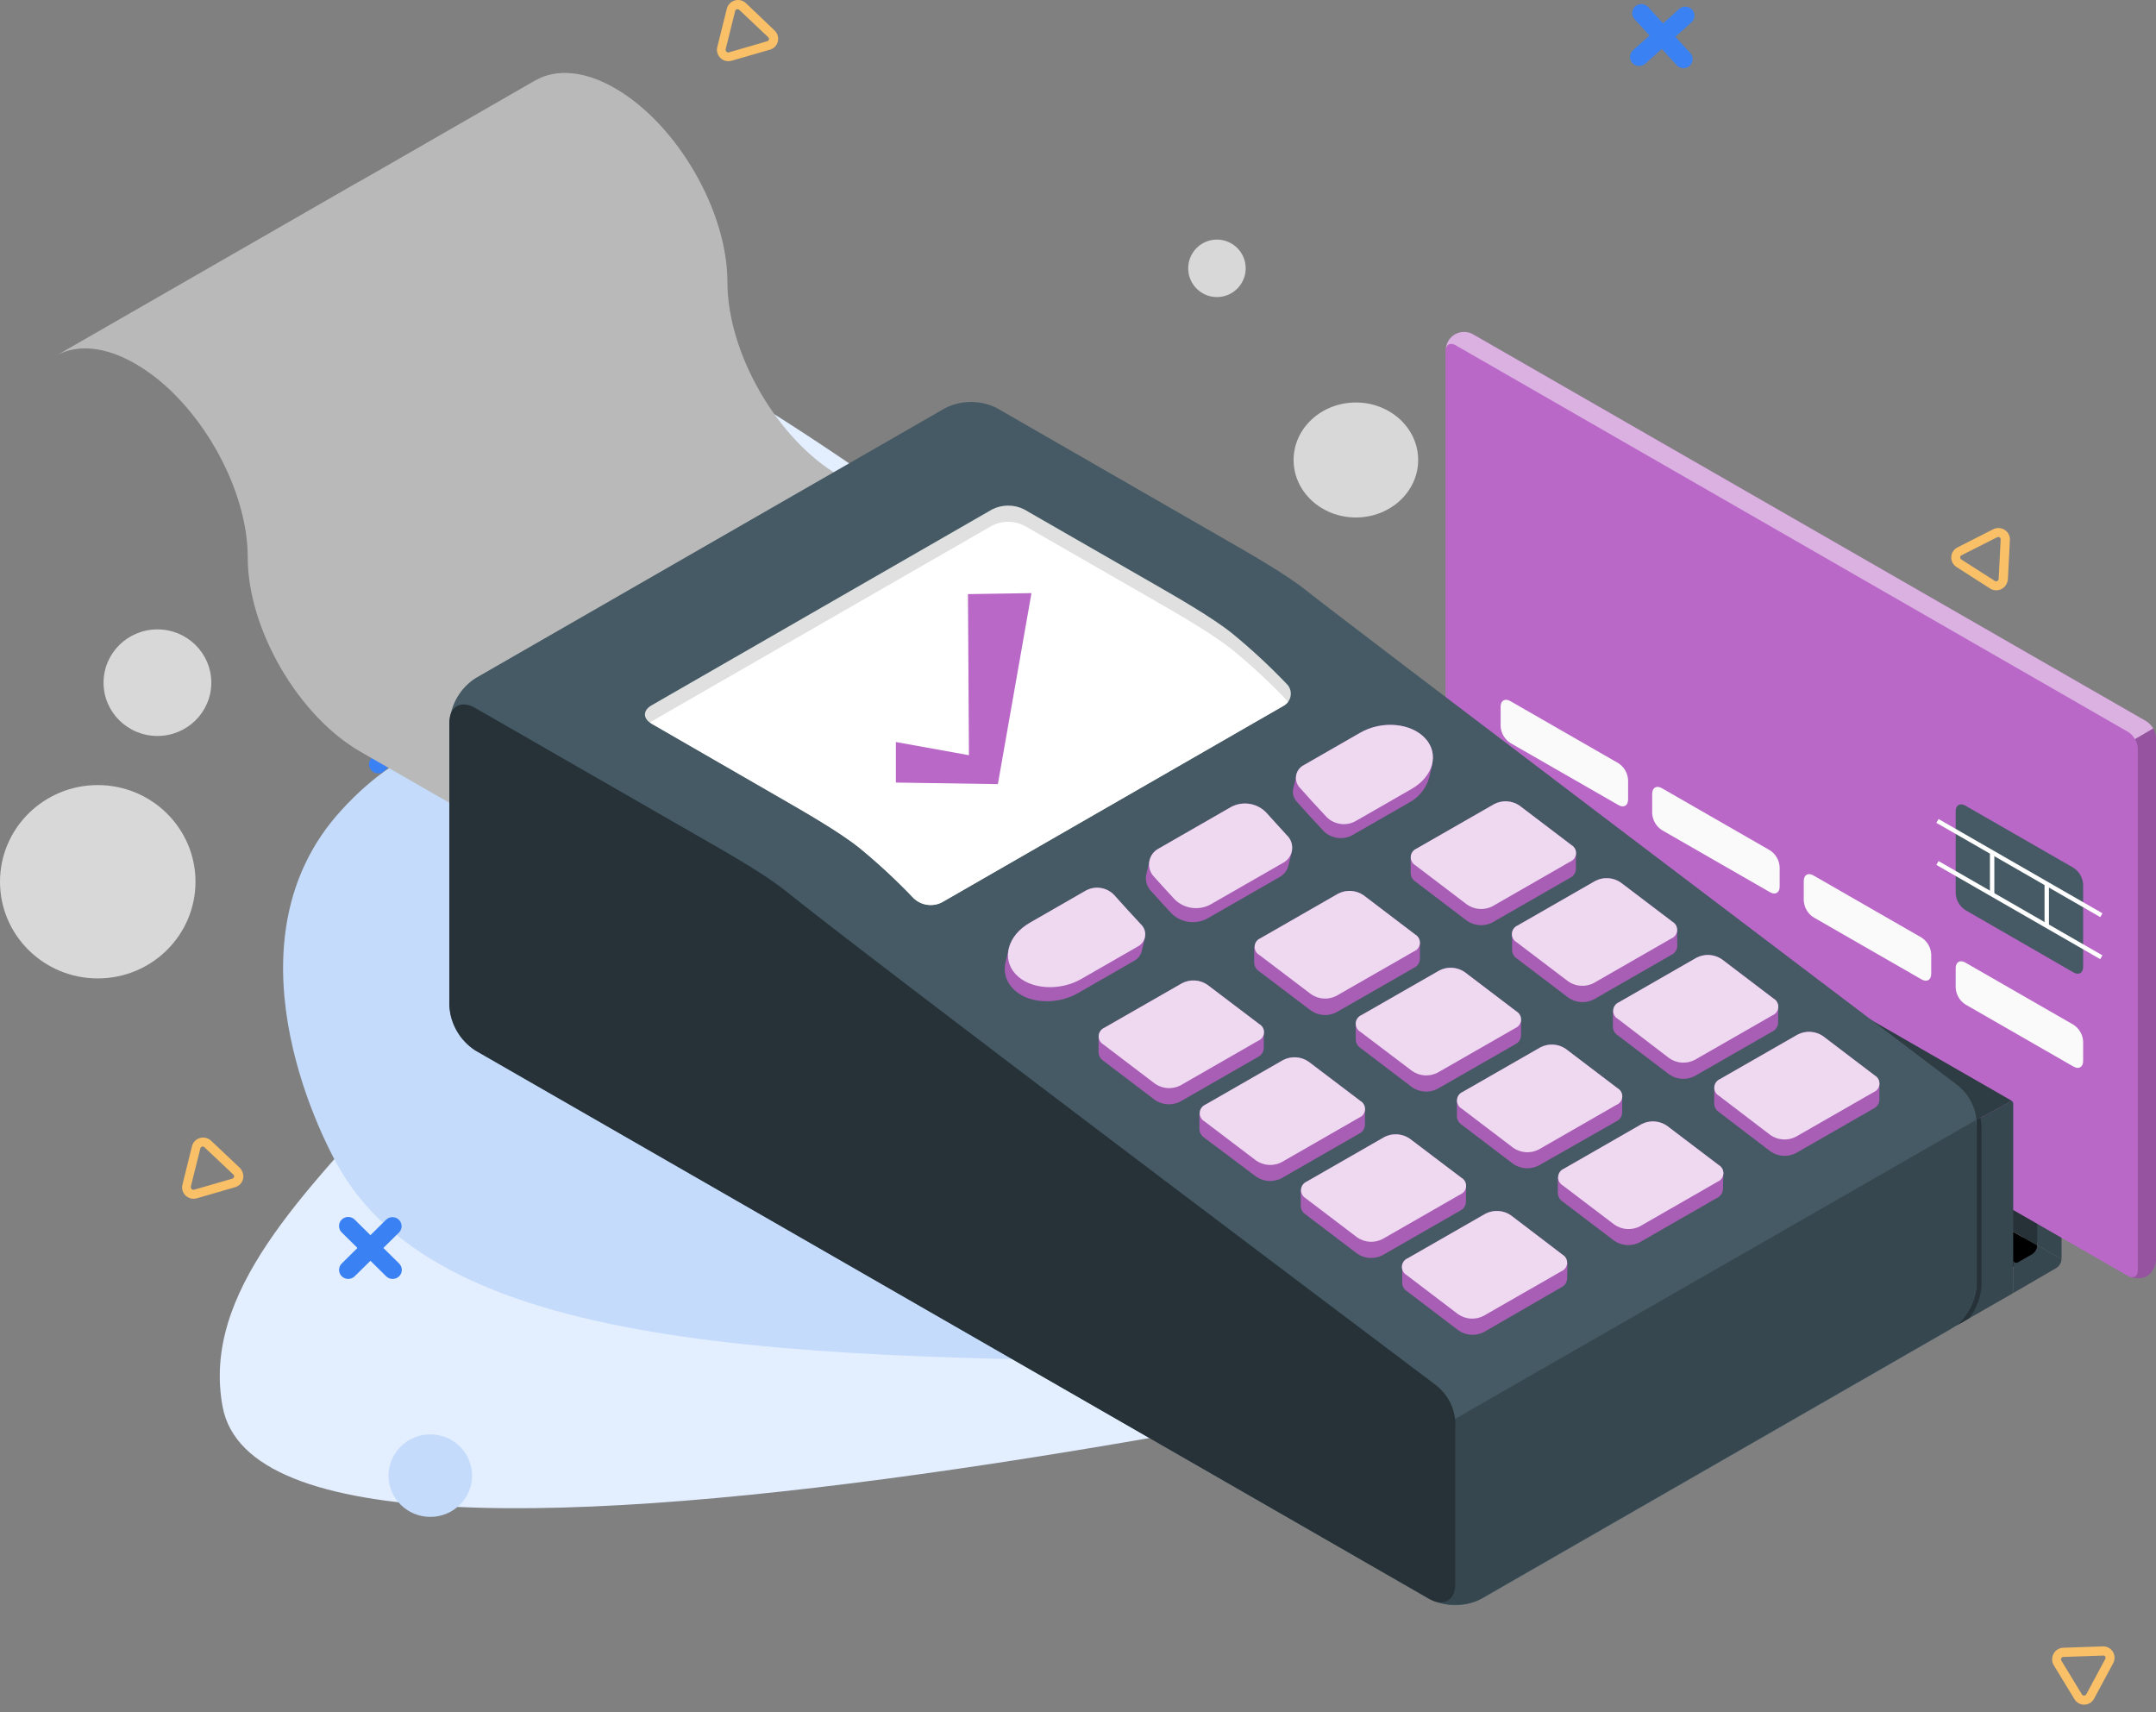 <svg width="238" height="189" viewBox="0 0 238 189" fill="none" xmlns="http://www.w3.org/2000/svg">
<rect x="0" y="0" width="238" height="189" fill="#808080" stroke="none"/>
<g style="mix-blend-mode:luminosity">
<path d="M64.33 74.734C61.687 56.082 47.533 49.993 51.43 38.03C58.509 16.287 131.448 82.554 140.156 82.507C168.421 82.423 167.373 84.028 186.169 116.356C194.829 131.253 209.516 71.972 215.052 109.908C218.335 132.424 188.501 106.419 186.169 116.356C179.121 146.349 214.383 106 224 138.5C168.887 150.954 29.863 183.513 24.576 155.285C19.865 130.032 69.575 111.714 64.33 74.734Z" fill="#E3EEFF"/>
<path d="M37.643 129.263C34.923 124.699 24.73 103.645 37.643 89.477C45.145 81.251 50.907 81.597 69.226 72.413C94.166 59.909 106.369 75.871 124.289 68.756C148.127 59.279 175.185 99.018 186.874 115.827C198.174 132.079 172.261 85.514 183.2 109.492C191.448 127.534 208.669 128.902 208.379 140.567C238.873 118.662 236.339 113.851 221.357 122.681C196.843 137.129 170.613 150.442 142.158 150.318C90.733 150.094 50.049 150.099 37.643 129.263Z" fill="#C4DBFB"/>
<path d="M227.876 108.591C228.616 104.088 225.519 99.844 220.96 99.113C216.4 98.382 212.103 101.44 211.363 105.944C210.623 110.447 213.719 114.69 218.279 115.421C222.839 116.152 227.135 113.094 227.876 108.591Z" fill="#C4DBFB"/>
<path d="M51.021 28.921C51.606 26.474 50.071 24.021 47.593 23.444C45.115 22.866 42.632 24.382 42.047 26.829C41.462 29.277 42.997 31.729 45.475 32.307C47.953 32.884 50.436 31.369 51.021 28.921Z" fill="#C4DBFB"/>
<path d="M40.464 55.058C45.083 55.058 48.828 51.36 48.828 46.797C48.828 42.235 45.083 38.537 40.464 38.537C35.844 38.537 32.1 42.235 32.1 46.797C32.1 51.36 35.844 55.058 40.464 55.058Z" fill="#C4DBFB"/>
<path d="M45.571 34.338C48.117 34.338 50.181 32.3 50.181 29.785C50.181 27.27 48.117 25.232 45.571 25.232C43.025 25.232 40.96 27.27 40.96 29.785C40.96 32.3 43.025 34.338 45.571 34.338Z" fill="#C4DBFB"/>
<path d="M47.502 167.436C50.048 167.436 52.112 165.397 52.112 162.882C52.112 160.367 50.048 158.329 47.502 158.329C44.955 158.329 42.891 160.367 42.891 162.882C42.891 165.397 44.955 167.436 47.502 167.436Z" fill="#C4DBFB"/>
<path d="M231.519 89.342C232.104 86.895 230.569 84.442 228.091 83.865C225.613 83.287 223.13 84.803 222.545 87.25C221.96 89.698 223.495 92.15 225.973 92.728C228.451 93.305 230.934 91.79 231.519 89.342Z" fill="#C4DBFB"/>
<path d="M42.319 137.75L44.059 136.032C44.239 135.843 44.338 135.592 44.334 135.333C44.33 135.073 44.224 134.825 44.038 134.642C43.853 134.458 43.602 134.354 43.339 134.35C43.076 134.346 42.823 134.444 42.632 134.622L40.892 136.34L39.153 134.622C38.963 134.434 38.706 134.328 38.438 134.328C38.17 134.327 37.912 134.432 37.722 134.619C37.532 134.806 37.425 135.06 37.425 135.325C37.424 135.59 37.53 135.844 37.72 136.032L39.459 137.75L37.725 139.467C37.631 139.56 37.556 139.67 37.505 139.791C37.454 139.912 37.427 140.041 37.427 140.172C37.427 140.304 37.454 140.433 37.505 140.554C37.556 140.675 37.631 140.785 37.725 140.877C37.914 141.064 38.171 141.169 38.439 141.169C38.706 141.169 38.963 141.064 39.153 140.877L40.892 139.165L42.626 140.877C42.721 140.971 42.833 141.044 42.956 141.095C43.08 141.145 43.212 141.17 43.345 141.17C43.478 141.171 43.61 141.146 43.732 141.095C43.855 141.045 43.966 140.971 44.059 140.877C44.153 140.785 44.228 140.675 44.279 140.554C44.33 140.433 44.357 140.304 44.357 140.172C44.357 140.041 44.33 139.912 44.279 139.791C44.228 139.67 44.153 139.56 44.059 139.467L42.319 137.75Z" fill="#3A81F3"/>
<path d="M221.936 127.337L223.675 125.619C223.864 125.432 223.97 125.178 223.97 124.913C223.969 124.648 223.862 124.394 223.672 124.207C223.482 124.02 223.225 123.915 222.957 123.916C222.689 123.916 222.432 124.022 222.242 124.21L220.503 125.928L218.763 124.21C218.572 124.032 218.318 123.934 218.056 123.938C217.793 123.942 217.542 124.046 217.356 124.23C217.17 124.413 217.064 124.661 217.061 124.921C217.057 125.18 217.155 125.431 217.336 125.619L219.075 127.337L217.336 129.055C217.241 129.148 217.167 129.257 217.115 129.378C217.064 129.499 217.038 129.629 217.038 129.76C217.038 129.891 217.064 130.021 217.115 130.142C217.167 130.263 217.241 130.373 217.336 130.465C217.429 130.559 217.54 130.633 217.663 130.683C217.785 130.733 217.917 130.759 218.05 130.758C218.183 130.758 218.315 130.733 218.439 130.683C218.562 130.632 218.674 130.559 218.769 130.465L220.503 128.753L222.242 130.465C222.432 130.652 222.688 130.757 222.956 130.757C223.224 130.757 223.48 130.652 223.67 130.465C223.764 130.373 223.839 130.263 223.89 130.142C223.941 130.021 223.967 129.891 223.967 129.76C223.967 129.629 223.941 129.499 223.89 129.378C223.839 129.257 223.764 129.148 223.67 129.055L221.936 127.337Z" fill="#3A81F3"/>
<path d="M184.946 4.057L186.77 2.428C186.948 2.245 187.049 2.002 187.052 1.749C187.056 1.495 186.962 1.25 186.79 1.062C186.618 0.874 186.38 0.757 186.124 0.736C185.868 0.714 185.614 0.789 185.412 0.945L183.588 2.58L181.938 0.778C181.849 0.681 181.742 0.602 181.622 0.545C181.502 0.489 181.372 0.456 181.24 0.45C181.107 0.443 180.974 0.462 180.849 0.506C180.724 0.55 180.609 0.617 180.51 0.705C180.412 0.793 180.332 0.899 180.275 1.017C180.218 1.136 180.185 1.264 180.178 1.395C180.171 1.526 180.19 1.657 180.235 1.78C180.279 1.904 180.348 2.018 180.436 2.115L182.086 3.922L180.267 5.546C180.168 5.633 180.087 5.739 180.03 5.857C179.972 5.976 179.939 6.104 179.932 6.235C179.925 6.366 179.945 6.498 179.99 6.621C180.034 6.745 180.104 6.858 180.193 6.955C180.281 7.054 180.389 7.133 180.508 7.19C180.628 7.246 180.758 7.278 180.891 7.284C181.024 7.292 181.157 7.273 181.282 7.229C181.407 7.185 181.522 7.117 181.621 7.029L183.445 5.399L185.089 7.201C185.273 7.395 185.524 7.512 185.792 7.53C185.992 7.538 186.189 7.488 186.36 7.386C186.531 7.284 186.668 7.134 186.753 6.956C186.838 6.778 186.868 6.578 186.839 6.383C186.811 6.188 186.724 6.006 186.591 5.859L184.946 4.057Z" fill="#3A81F3"/>
<path d="M45.625 81.95L47.364 80.232C47.553 80.044 47.659 79.79 47.659 79.525C47.658 79.26 47.551 79.006 47.361 78.819C47.171 78.632 46.914 78.528 46.646 78.528C46.378 78.529 46.121 78.634 45.931 78.822L44.192 80.54L42.452 78.817C42.261 78.639 42.007 78.541 41.745 78.545C41.482 78.549 41.231 78.653 41.045 78.837C40.859 79.02 40.753 79.268 40.75 79.528C40.746 79.787 40.844 80.038 41.025 80.227L42.764 81.945L41.025 83.662C40.837 83.85 40.731 84.103 40.731 84.367C40.731 84.631 40.837 84.885 41.025 85.072C41.215 85.26 41.473 85.365 41.741 85.365C42.01 85.365 42.267 85.26 42.458 85.072L44.192 83.36L45.931 85.072C46.122 85.25 46.376 85.348 46.639 85.344C46.902 85.34 47.153 85.236 47.338 85.052C47.524 84.869 47.63 84.621 47.634 84.361C47.638 84.102 47.539 83.851 47.359 83.662L45.625 81.95Z" fill="#3A81F3"/>
<path d="M26.68 129.191C26.768 129.331 26.827 129.488 26.852 129.651C26.878 129.815 26.87 129.981 26.828 130.141C26.776 130.355 26.667 130.551 26.513 130.71C26.359 130.869 26.165 130.984 25.951 131.045L21.721 132.272C21.507 132.333 21.281 132.337 21.066 132.285C20.85 132.233 20.651 132.125 20.491 131.974C20.33 131.822 20.213 131.631 20.15 131.42C20.088 131.21 20.082 130.987 20.135 130.773L21.192 126.523C21.245 126.308 21.354 126.111 21.508 125.952C21.663 125.792 21.857 125.676 22.072 125.615C22.287 125.553 22.514 125.549 22.731 125.602C22.948 125.655 23.146 125.764 23.307 125.917L26.506 128.94C26.575 129.016 26.633 129.1 26.68 129.191ZM21.118 131.207C21.13 131.226 21.144 131.243 21.16 131.259C21.194 131.292 21.235 131.315 21.281 131.326C21.327 131.337 21.375 131.336 21.419 131.321L25.649 130.1C25.695 130.087 25.736 130.062 25.769 130.028C25.802 129.994 25.825 129.952 25.837 129.907C25.848 129.861 25.847 129.814 25.833 129.768C25.82 129.723 25.795 129.683 25.76 129.65L22.562 126.632C22.528 126.599 22.487 126.576 22.441 126.564C22.395 126.553 22.348 126.553 22.302 126.566C22.257 126.579 22.216 126.603 22.183 126.637C22.151 126.671 22.128 126.712 22.117 126.758L21.06 131.003C21.057 131.041 21.062 131.078 21.076 131.114C21.09 131.149 21.111 131.181 21.139 131.207H21.118Z" fill="#F9C067"/>
<path d="M85.717 3.624C85.805 3.765 85.864 3.922 85.889 4.087C85.914 4.251 85.906 4.418 85.865 4.579C85.815 4.793 85.707 4.99 85.554 5.149C85.4 5.308 85.207 5.423 84.993 5.483L80.763 6.704C80.549 6.765 80.323 6.77 80.108 6.718C79.892 6.665 79.694 6.558 79.533 6.406C79.372 6.254 79.255 6.064 79.192 5.853C79.13 5.642 79.124 5.419 79.177 5.206L80.234 0.961C80.287 0.746 80.396 0.55 80.55 0.39C80.704 0.231 80.898 0.114 81.112 0.052C81.325 -0.011 81.552 -0.017 81.769 0.035C81.985 0.088 82.184 0.196 82.344 0.35L85.516 3.373C85.592 3.449 85.659 3.533 85.717 3.624ZM80.155 5.66C80.167 5.682 80.183 5.702 80.202 5.718C80.236 5.75 80.278 5.772 80.323 5.783C80.369 5.794 80.417 5.793 80.462 5.78L84.691 4.553C84.737 4.541 84.778 4.517 84.812 4.484C84.845 4.45 84.868 4.409 84.879 4.364C84.891 4.318 84.89 4.271 84.876 4.226C84.862 4.181 84.837 4.141 84.802 4.109L81.603 1.086C81.569 1.054 81.526 1.032 81.48 1.021C81.433 1.01 81.385 1.011 81.339 1.023C81.294 1.037 81.253 1.061 81.221 1.095C81.188 1.129 81.165 1.171 81.154 1.216L80.097 5.462C80.092 5.497 80.095 5.533 80.105 5.567C80.115 5.601 80.132 5.633 80.155 5.66Z" fill="#F9C067"/>
<path d="M226.586 183.515C226.531 183.33 226.52 183.133 226.553 182.942C226.585 182.75 226.661 182.568 226.774 182.41C226.888 182.252 227.035 182.122 227.205 182.03C227.376 181.938 227.565 181.887 227.757 181.88L232.137 181.729C232.357 181.722 232.575 181.773 232.768 181.878C232.961 181.982 233.124 182.136 233.238 182.324C233.353 182.512 233.417 182.728 233.423 182.95C233.428 183.172 233.376 183.392 233.272 183.588L231.173 187.49C231.069 187.687 230.914 187.852 230.726 187.97C230.538 188.088 230.323 188.154 230.103 188.161C229.882 188.169 229.664 188.117 229.471 188.012C229.277 187.906 229.116 187.751 229.002 187.562L226.718 183.815C226.659 183.722 226.614 183.622 226.586 183.515ZM232.425 182.915L232.396 182.851C232.369 182.813 232.331 182.783 232.289 182.764C232.246 182.746 232.199 182.739 232.152 182.745L227.772 182.895C227.725 182.896 227.679 182.91 227.639 182.935C227.599 182.96 227.566 182.996 227.544 183.038C227.522 183.079 227.511 183.125 227.513 183.172C227.515 183.219 227.529 183.264 227.555 183.302L229.837 187.054C229.864 187.092 229.9 187.122 229.942 187.14C229.984 187.158 230.031 187.164 230.077 187.158C230.123 187.158 230.169 187.145 230.208 187.12C230.248 187.096 230.28 187.061 230.302 187.019L232.4 183.117C232.417 183.087 232.428 183.053 232.433 183.019C232.437 182.984 232.435 182.949 232.425 182.915Z" fill="#F9C067"/>
<path d="M221.571 64.285C221.522 64.443 221.441 64.59 221.333 64.717C221.225 64.844 221.092 64.947 220.942 65.021C220.744 65.122 220.523 65.169 220.301 65.158C220.079 65.147 219.864 65.078 219.678 64.958L215.977 62.588C215.79 62.468 215.638 62.302 215.537 62.106C215.436 61.911 215.388 61.692 215.4 61.473C215.411 61.253 215.48 61.04 215.601 60.856C215.722 60.671 215.89 60.521 216.088 60.421L220.027 58.421C220.225 58.321 220.447 58.274 220.669 58.285C220.892 58.296 221.108 58.365 221.295 58.484C221.482 58.604 221.634 58.77 221.735 58.966C221.836 59.162 221.884 59.381 221.872 59.601L221.65 63.966C221.64 64.076 221.613 64.183 221.571 64.285ZM216.389 61.449C216.388 61.474 216.388 61.498 216.389 61.523C216.388 61.569 216.399 61.615 216.421 61.657C216.443 61.698 216.476 61.733 216.516 61.758L220.217 64.128C220.258 64.151 220.305 64.164 220.352 64.164C220.399 64.164 220.446 64.151 220.487 64.128C220.529 64.108 220.564 64.077 220.589 64.038C220.615 64 220.629 63.955 220.63 63.909L220.852 59.538C220.853 59.492 220.843 59.446 220.822 59.405C220.801 59.364 220.769 59.329 220.73 59.303C220.689 59.281 220.642 59.269 220.595 59.269C220.548 59.269 220.502 59.281 220.46 59.303L216.522 61.298C216.459 61.33 216.412 61.384 216.389 61.449Z" fill="#F9C067"/>
<g style="mix-blend-mode:luminosity">
<path d="M6.347 39.173C8.578 38.001 11.606 38.229 14.941 40.15C16.537 41.088 18 42.234 19.291 43.558C24.004 48.288 27.35 55.432 27.35 61.549C27.35 69.437 32.928 79.019 39.771 82.965L52.191 90.099L105.124 59.69L92.72 52.551C85.866 48.615 80.3 39.023 80.3 31.14C80.3 23.258 74.723 13.676 67.88 9.735C64.533 7.798 61.444 7.592 59.207 8.814L58.906 8.98L41.444 19.022L38.655 20.604L6.347 39.173Z" fill="#B9B9B9"/>
<path d="M163.255 81.584C163.194 81.543 163.122 81.522 163.048 81.522C162.975 81.522 162.903 81.543 162.842 81.584L161.319 82.466C161.156 82.576 161.021 82.722 160.924 82.892C160.828 83.063 160.772 83.253 160.762 83.449V101.251L224.899 137.472L227.426 118.437L163.255 81.584Z" fill="#263238"/>
<path d="M227.398 118.416C227.334 118.393 227.266 118.386 227.199 118.396C227.132 118.406 227.068 118.431 227.013 118.471L225.457 119.331C225.288 119.431 225.149 119.575 225.056 119.748L160.901 82.883C160.999 82.714 161.137 82.571 161.303 82.466L162.837 81.589C162.898 81.549 162.97 81.528 163.043 81.528C163.116 81.528 163.188 81.549 163.249 81.589L227.398 118.416Z" fill="#455A64"/>
<path d="M227.013 118.465L225.457 119.331C225.294 119.44 225.158 119.586 225.061 119.756C224.964 119.927 224.909 120.118 224.899 120.313V137.455L227.576 138.976V118.776C227.582 118.432 227.325 118.287 227.013 118.465Z" fill="#37474F"/>
<path d="M224.905 137.472V138.643L220.895 140.42L156.724 103.538L160.734 101.251L224.905 137.472Z" fill="black"/>
<path d="M222.233 142.729L227.013 139.954C227.177 139.845 227.313 139.699 227.41 139.529C227.507 139.358 227.562 139.167 227.571 138.971L224.894 137.45C224.885 137.646 224.83 137.837 224.733 138.008C224.636 138.179 224.5 138.324 224.336 138.433L222.802 139.315C222.49 139.493 222.245 139.349 222.245 138.988L222.233 142.729Z" fill="#37474F"/>
<path d="M236.996 140.876C237.294 140.673 237.539 140.403 237.714 140.089C237.888 139.775 237.986 139.425 238 139.066V81.462C237.981 81.092 237.874 80.731 237.687 80.41C237.501 80.089 237.242 79.816 236.929 79.614L162.686 36.948C162.376 36.754 162.019 36.647 161.653 36.64C161.286 36.633 160.925 36.726 160.608 36.908C160.291 37.09 160.029 37.355 159.852 37.674C159.675 37.993 159.588 38.354 159.602 38.718V96.322C159.623 96.693 159.731 97.054 159.918 97.375C160.105 97.696 160.365 97.969 160.678 98.171L234.938 140.837C235.255 141.001 235.606 141.09 235.963 141.097C236.32 141.104 236.674 141.028 236.996 140.876Z" fill="#BA68C8"/>
<path d="M235.993 82.616V140.22C235.993 140.897 235.513 141.175 234.922 140.836L160.678 98.171C160.366 97.968 160.105 97.696 159.918 97.374C159.731 97.053 159.623 96.693 159.602 96.322V38.718C159.602 38.041 160.087 37.763 160.678 38.102L234.938 80.768C235.248 80.972 235.504 81.246 235.687 81.567C235.87 81.888 235.975 82.248 235.993 82.616Z" fill="#BA68C8"/>
<path opacity="0.2" d="M238 81.462V139.066C237.986 139.424 237.888 139.775 237.713 140.089C237.539 140.403 237.293 140.672 236.996 140.875C236.71 141.013 236.397 141.09 236.079 141.101C235.761 141.111 235.445 141.055 235.15 140.936C235.63 141.092 235.992 140.814 235.992 140.22V82.611C235.978 82.241 235.87 81.88 235.68 81.562L237.682 80.407C237.877 80.725 237.987 81.089 238 81.462Z" fill="black"/>
<path d="M229.958 97.632V106.719C229.958 107.402 229.478 107.674 228.887 107.335L216.958 100.458C216.646 100.256 216.387 99.984 216.201 99.663C216.015 99.343 215.907 98.984 215.887 98.615V89.544C215.887 88.867 216.366 88.589 216.958 88.928L228.887 95.784C229.199 95.986 229.459 96.259 229.645 96.58C229.831 96.901 229.938 97.262 229.958 97.632Z" fill="#455A64"/>
<path d="M213.998 90.406L213.755 90.825L231.844 101.228L232.087 100.81L213.998 90.406Z" fill="white"/>
<path d="M226.182 97.555H225.697V102.185H226.182V97.555Z" fill="white"/>
<path d="M220.154 94.107H219.668V98.731H220.154V94.107Z" fill="white"/>
<path d="M213.997 95.048L213.754 95.467L231.843 105.87L232.086 105.452L213.997 95.048Z" fill="white"/>
<path d="M229.958 114.963V117.111C229.958 117.794 229.478 118.066 228.887 117.727L216.958 110.872C216.646 110.67 216.387 110.398 216.201 110.078C216.015 109.757 215.907 109.398 215.887 109.029V106.869C215.887 106.186 216.366 105.914 216.958 106.253L228.887 113.109C229.2 113.312 229.46 113.585 229.646 113.908C229.832 114.23 229.939 114.592 229.958 114.963Z" fill="#FAFAFA"/>
<path d="M213.187 105.332V107.491C213.187 108.168 212.708 108.446 212.117 108.107L200.187 101.251C199.875 101.049 199.615 100.776 199.429 100.455C199.243 100.134 199.136 99.773 199.116 99.403V97.249C199.116 96.566 199.596 96.289 200.187 96.633L212.117 103.489C212.428 103.69 212.687 103.962 212.873 104.283C213.059 104.603 213.167 104.962 213.187 105.332Z" fill="#FAFAFA"/>
<path d="M196.455 95.706V97.865C196.455 98.543 195.976 98.82 195.385 98.481L183.455 91.626C183.143 91.424 182.883 91.151 182.697 90.829C182.511 90.508 182.404 90.148 182.384 89.777V87.618C182.384 86.941 182.864 86.663 183.455 87.002L195.385 93.858C195.696 94.061 195.955 94.334 196.141 94.655C196.327 94.976 196.435 95.336 196.455 95.706Z" fill="#FAFAFA"/>
<path d="M179.725 86.08V88.245C179.725 88.928 179.245 89.205 178.654 88.861L166.724 82.011C166.413 81.808 166.154 81.534 165.968 81.213C165.782 80.892 165.674 80.532 165.653 80.162V78.003C165.653 77.326 166.133 77.048 166.724 77.387L178.654 84.243C178.964 84.444 179.223 84.715 179.409 85.034C179.595 85.353 179.703 85.712 179.725 86.08Z" fill="#FAFAFA"/>
<path opacity="0.15" d="M172.306 88.684L175.045 90.255C175.231 90.377 175.386 90.541 175.498 90.734C175.609 90.927 175.674 91.143 175.686 91.365V92.198C175.686 92.603 175.396 92.753 175.045 92.564L172.306 91.021C172.12 90.899 171.964 90.735 171.853 90.542C171.742 90.349 171.677 90.133 171.665 89.911V89.078C171.665 88.645 171.955 88.478 172.306 88.684Z" fill="black"/>
<path opacity="0.15" d="M166.278 85.22L169.01 86.791C169.199 86.912 169.355 87.076 169.468 87.269C169.58 87.462 169.645 87.678 169.657 87.901V88.734C169.657 89.145 169.367 89.289 169.01 89.106L166.278 87.535C166.09 87.413 165.934 87.249 165.823 87.056C165.711 86.863 165.648 86.647 165.636 86.425V85.592C165.636 85.181 165.921 85.015 166.278 85.22Z" fill="black"/>
<path opacity="0.15" d="M200.801 110.833L166.78 91.27C166.189 90.932 165.709 91.204 165.709 91.887V92.886C165.729 93.256 165.836 93.617 166.022 93.938C166.208 94.259 166.468 94.532 166.78 94.734L200.801 114.296C201.392 114.635 201.871 114.363 201.871 113.68V112.67C201.85 112.302 201.742 111.943 201.556 111.624C201.37 111.305 201.111 111.034 200.801 110.833Z" fill="black"/>
<path opacity="0.5" d="M237.683 80.407L235.68 81.584C235.498 81.26 235.237 80.987 234.922 80.79L160.673 38.102C160.115 37.796 159.691 37.996 159.613 38.546C159.628 38.196 159.735 37.857 159.923 37.562C160.112 37.266 160.375 37.026 160.686 36.864C160.998 36.702 161.346 36.624 161.697 36.639C162.049 36.653 162.39 36.76 162.686 36.947L236.93 79.613C237.246 79.807 237.506 80.081 237.683 80.407Z" fill="#FAFAFA"/>
<path d="M222.066 121.512L215.719 124.948C215.613 125.188 215.556 125.447 215.552 125.709V145.909C215.548 145.97 215.557 146.03 215.577 146.088C215.597 146.145 215.628 146.197 215.669 146.242L151.532 109.4C151.474 109.36 151.428 109.306 151.398 109.242C151.369 109.179 151.357 109.108 151.364 109.039V88.833C151.375 88.637 151.43 88.447 151.527 88.276C151.624 88.106 151.759 87.96 151.922 87.85L157.471 84.653C157.53 84.608 157.6 84.581 157.674 84.576C157.747 84.571 157.82 84.588 157.884 84.625L222.066 121.512Z" fill="#263238"/>
<path opacity="0.5" d="M222.071 121.507L163.416 87.789L160.739 86.251L157.912 84.625C157.848 84.588 157.775 84.571 157.701 84.576C157.627 84.581 157.557 84.608 157.499 84.653L151.95 87.85C151.783 87.954 151.646 88.099 151.554 88.272L215.725 124.943L222.071 121.507Z" fill="#37474F"/>
<path d="M215.72 124.949C215.612 125.192 215.553 125.454 215.547 125.72V145.921C215.547 146.281 215.803 146.426 216.105 146.248L222.239 142.729V121.879C222.248 121.808 222.237 121.737 222.207 121.672C222.178 121.608 222.131 121.552 222.072 121.512L215.72 124.949Z" fill="#37474F"/>
<path d="M216.177 146.193L216.394 146.087L217.337 145.532C218.249 144.404 218.747 143 218.748 141.552V124.483C218.743 124.108 218.697 123.736 218.608 123.372L218.101 123.65C218.157 123.92 218.187 124.195 218.19 124.471V141.552C218.088 143.286 217.375 144.929 216.177 146.193Z" fill="#263238"/>
<path d="M144.22 65.197C142.056 63.454 138.118 61.194 135.698 59.806C131.627 57.458 116.407 48.704 110.043 45.046C109.16 44.6 108.183 44.367 107.193 44.367C106.203 44.367 105.226 44.6 104.343 45.046L52.475 74.867C51.647 75.406 50.957 76.132 50.462 76.985C49.967 77.838 49.681 78.796 49.626 79.779V111.004C49.681 111.989 49.968 112.947 50.463 113.801C50.958 114.655 51.647 115.382 52.475 115.923L157.8 176.507C158.684 176.951 159.66 177.182 160.65 177.182C161.64 177.182 162.616 176.951 163.5 176.507L215.368 146.698C216.197 146.154 216.886 145.423 217.379 144.565C217.872 143.706 218.156 142.745 218.207 141.758V124.161C218.211 123.302 218.014 122.453 217.633 121.683C217.252 120.912 216.696 120.24 216.009 119.72C204.108 110.721 147.678 67.978 144.22 65.197Z" fill="#455A64"/>
<path d="M218.207 141.758V124.677C218.206 124.333 218.165 123.991 218.084 123.656L160.505 156.691C160.591 157.045 160.638 157.408 160.645 157.773V174.843C160.645 176.508 159.585 177.235 158.213 176.68H158.252C158.38 176.736 158.508 176.786 158.642 176.83L158.899 176.908C159.038 176.947 159.178 176.98 159.323 177.008C159.468 177.035 159.512 177.041 159.607 177.058L160.037 177.113H160.36H160.767H161.13L161.498 177.085C161.632 177.085 161.766 177.041 161.899 177.013L162.212 176.958C162.357 176.919 162.502 176.869 162.641 176.825C162.781 176.78 162.808 176.78 162.887 176.747C163.069 176.676 163.246 176.592 163.416 176.497C163.444 176.487 163.47 176.474 163.494 176.458L215.362 146.649L216.11 146.227C217.34 145.047 218.088 143.455 218.207 141.758Z" fill="#37474F"/>
<path d="M86.652 98.287C96.379 106.103 147.176 144.362 158.431 152.832C159.123 153.35 159.685 154.02 160.073 154.791C160.46 155.562 160.661 156.412 160.661 157.273V174.843C160.661 176.647 159.379 177.385 157.812 176.508L52.448 115.945C51.619 115.404 50.93 114.678 50.435 113.824C49.94 112.969 49.653 112.012 49.598 111.027V79.78C49.598 77.976 50.88 77.237 52.448 78.142L78.103 92.886C80.54 94.279 84.477 96.539 86.652 98.287Z" fill="#263238"/>
<path d="M86.34 88.167C88.76 89.555 92.698 91.814 94.879 93.568C96.984 95.295 98.981 97.149 100.857 99.119C101.267 99.516 101.793 99.774 102.359 99.856C102.925 99.938 103.502 99.839 104.009 99.575L141.643 77.925C141.865 77.817 142.057 77.657 142.203 77.458C142.348 77.259 142.443 77.028 142.478 76.784C142.513 76.541 142.488 76.292 142.405 76.061C142.321 75.829 142.183 75.621 142 75.455C140.117 73.485 138.115 71.631 136.005 69.904C133.835 68.161 129.898 65.907 127.477 64.514C122.871 61.86 117.7 58.891 113.044 56.22C112.499 55.948 111.899 55.806 111.29 55.806C110.68 55.806 110.08 55.948 109.536 56.22L71.918 77.859C70.953 78.414 70.953 79.319 71.918 79.874L86.34 88.167Z" fill="#E0E0E0"/>
<path d="M109.536 58.008C110.08 57.736 110.68 57.594 111.29 57.594C111.899 57.594 112.499 57.736 113.044 58.008C117.701 60.678 122.871 63.648 127.477 66.301C129.898 67.695 133.835 69.954 136.005 71.697C138.115 73.424 140.117 75.278 142 77.248C142.068 77.319 142.13 77.395 142.184 77.476C142.033 77.669 141.843 77.83 141.627 77.948L103.992 99.597C103.486 99.862 102.908 99.96 102.342 99.878C101.776 99.797 101.251 99.539 100.841 99.142C98.964 97.171 96.967 95.317 94.862 93.591C92.681 91.837 88.727 89.577 86.323 88.189L71.918 79.874C71.851 79.835 71.8 79.791 71.745 79.752C71.799 79.707 71.857 79.666 71.918 79.63L109.536 58.008Z" fill="white"/>
<path d="M110.155 86.552L98.894 86.379V81.905L106.959 83.36L106.853 65.579L113.864 65.469L110.155 86.552Z" fill="#BA68C8"/>
<path d="M142.764 87.035L143.138 85.492L144.7 85.364L149.803 82.433C152.223 81.045 155.43 81.323 156.992 83.049C157.323 83.409 157.565 83.84 157.7 84.309L158.141 84.27L157.745 85.908C157.57 86.489 157.279 87.028 156.892 87.495C156.504 87.963 156.026 88.348 155.486 88.628L149.273 92.192C148.768 92.461 148.19 92.562 147.623 92.481C147.056 92.4 146.53 92.141 146.122 91.742C145.14 90.699 144.159 89.616 143.177 88.517C142.99 88.323 142.855 88.087 142.783 87.828C142.711 87.569 142.704 87.297 142.764 87.035Z" fill="#BA68C8"/>
<path opacity="0.1" d="M142.764 87.035L143.138 85.492L144.7 85.364L149.803 82.433C152.223 81.045 155.43 81.323 156.992 83.049C157.323 83.409 157.565 83.84 157.7 84.309L158.141 84.27L157.745 85.908C157.57 86.489 157.279 87.028 156.892 87.495C156.504 87.963 156.026 88.348 155.486 88.628L149.273 92.192C148.768 92.461 148.19 92.562 147.623 92.481C147.056 92.4 146.53 92.141 146.122 91.742C145.14 90.699 144.159 89.616 143.177 88.517C142.99 88.323 142.855 88.087 142.783 87.828C142.711 87.569 142.704 87.297 142.764 87.035Z" fill="black"/>
<path d="M149.608 90.654L155.821 87.085C158.247 85.692 158.894 83.199 157.332 81.501C155.771 79.802 152.564 79.497 150.143 80.885L143.93 84.454C143.707 84.566 143.514 84.729 143.366 84.93C143.218 85.13 143.119 85.363 143.078 85.608C143.038 85.854 143.056 86.106 143.131 86.343C143.206 86.58 143.337 86.796 143.512 86.974C144.494 88.084 145.477 89.159 146.462 90.199C146.869 90.599 147.394 90.859 147.96 90.941C148.526 91.022 149.103 90.922 149.608 90.654Z" fill="#BA68C8"/>
<path d="M110.991 106.275L111.37 104.709L111.811 104.67C112.233 104.167 112.743 103.743 113.317 103.421L119.53 99.852C120.031 99.586 120.605 99.491 121.165 99.581C121.725 99.671 122.24 99.942 122.631 100.352C123.596 101.434 124.561 102.5 125.525 103.532L126.401 103.46L126.005 105.087C125.88 105.494 125.6 105.837 125.224 106.041L119.011 109.611C116.585 111.004 113.311 110.782 111.761 109.056C111.411 108.692 111.158 108.247 111.024 107.762C110.889 107.276 110.878 106.765 110.991 106.275Z" fill="#BA68C8"/>
<path opacity="0.1" d="M110.991 106.275L111.37 104.709L111.811 104.67C112.233 104.167 112.743 103.743 113.317 103.421L119.53 99.852C120.031 99.586 120.605 99.491 121.165 99.581C121.725 99.671 122.24 99.942 122.631 100.352C123.596 101.434 124.561 102.5 125.525 103.532L126.401 103.46L126.005 105.087C125.88 105.494 125.6 105.837 125.224 106.041L119.011 109.611C116.585 111.004 113.311 110.782 111.761 109.056C111.411 108.692 111.158 108.247 111.024 107.762C110.889 107.276 110.878 106.765 110.991 106.275Z" fill="black"/>
<path d="M119.363 108.057L125.576 104.487C125.797 104.378 125.988 104.217 126.132 104.018C126.277 103.819 126.371 103.588 126.406 103.345C126.441 103.102 126.416 102.854 126.334 102.623C126.251 102.392 126.114 102.184 125.933 102.017C124.951 100.968 123.975 99.891 122.993 98.792C122.603 98.381 122.089 98.11 121.529 98.019C120.968 97.927 120.394 98.021 119.893 98.287L113.68 101.856C111.259 103.249 110.528 105.792 112.096 107.507C113.663 109.222 116.942 109.444 119.363 108.057Z" fill="#BA68C8"/>
<path d="M126.541 96.505L126.909 94.978L128.102 94.9L135.537 90.626C136.163 90.295 136.881 90.177 137.581 90.29C138.281 90.403 138.924 90.742 139.413 91.253C140.156 92.097 140.909 92.924 141.671 93.735C141.745 93.817 141.812 93.904 141.872 93.996L142.614 93.951L142.229 95.544C142.161 95.813 142.038 96.065 141.867 96.284C141.696 96.503 141.481 96.684 141.236 96.816L133.267 101.39C132.638 101.727 131.917 101.855 131.209 101.755C130.502 101.656 129.845 101.333 129.335 100.835C128.582 100.024 127.823 99.197 127.07 98.353C126.836 98.113 126.664 97.818 126.572 97.495C126.48 97.173 126.469 96.832 126.541 96.505Z" fill="#BA68C8"/>
<path opacity="0.1" d="M126.541 96.505L126.909 94.978L128.102 94.9L135.537 90.626C136.163 90.295 136.881 90.177 137.581 90.29C138.281 90.403 138.924 90.742 139.413 91.253C140.156 92.097 140.909 92.924 141.671 93.735C141.745 93.817 141.812 93.904 141.872 93.996L142.614 93.951L142.229 95.544C142.161 95.813 142.038 96.065 141.867 96.284C141.696 96.503 141.481 96.684 141.236 96.816L133.267 101.39C132.638 101.727 131.917 101.855 131.209 101.755C130.502 101.656 129.845 101.333 129.335 100.835C128.582 100.024 127.823 99.197 127.07 98.353C126.836 98.113 126.664 97.818 126.572 97.495C126.48 97.173 126.469 96.832 126.541 96.505Z" fill="black"/>
<path d="M127.421 96.805C128.174 97.648 128.933 98.47 129.685 99.286C130.195 99.784 130.852 100.107 131.56 100.207C132.267 100.307 132.988 100.179 133.617 99.841L141.587 95.267C141.863 95.13 142.101 94.929 142.282 94.681C142.462 94.433 142.58 94.145 142.624 93.841C142.668 93.538 142.638 93.229 142.537 92.939C142.435 92.65 142.264 92.39 142.039 92.181C141.286 91.37 140.533 90.515 139.78 89.694C139.291 89.182 138.648 88.844 137.947 88.732C137.247 88.62 136.529 88.739 135.904 89.072L127.94 93.646C127.659 93.786 127.416 93.99 127.23 94.242C127.045 94.494 126.921 94.785 126.871 95.094C126.82 95.402 126.844 95.718 126.939 96.015C127.035 96.312 127.2 96.583 127.421 96.805Z" fill="#BA68C8"/>
<g opacity="0.75">
<path d="M149.608 90.654L155.821 87.085C158.247 85.692 158.894 83.199 157.332 81.501C155.771 79.802 152.564 79.497 150.143 80.885L143.93 84.454C143.707 84.566 143.514 84.729 143.366 84.93C143.218 85.13 143.119 85.363 143.078 85.608C143.038 85.854 143.056 86.106 143.131 86.343C143.206 86.58 143.337 86.796 143.512 86.974C144.494 88.084 145.477 89.159 146.462 90.199C146.869 90.599 147.394 90.859 147.96 90.941C148.526 91.022 149.103 90.922 149.608 90.654Z" fill="white"/>
<path d="M119.363 108.057L125.576 104.487C125.797 104.378 125.988 104.217 126.132 104.018C126.277 103.82 126.371 103.589 126.406 103.346C126.441 103.103 126.416 102.855 126.334 102.623C126.251 102.392 126.114 102.184 125.933 102.017C124.951 100.968 123.975 99.891 122.993 98.792C122.603 98.382 122.089 98.11 121.529 98.019C120.968 97.927 120.394 98.022 119.893 98.287L113.68 101.856C111.259 103.25 110.528 105.792 112.096 107.507C113.663 109.223 116.942 109.445 119.363 108.057Z" fill="white"/>
<path d="M127.421 96.805C128.174 97.649 128.933 98.47 129.685 99.286C130.195 99.784 130.852 100.107 131.56 100.207C132.267 100.307 132.988 100.179 133.617 99.841L141.587 95.267C141.863 95.131 142.101 94.93 142.282 94.681C142.462 94.433 142.58 94.145 142.624 93.842C142.668 93.538 142.638 93.229 142.537 92.94C142.435 92.65 142.264 92.39 142.039 92.181C141.286 91.37 140.533 90.516 139.78 89.694C139.291 89.182 138.648 88.845 137.947 88.732C137.247 88.62 136.529 88.739 135.904 89.072L127.94 93.646C127.659 93.786 127.416 93.991 127.23 94.242C127.045 94.494 126.921 94.786 126.871 95.094C126.82 95.402 126.844 95.718 126.939 96.015C127.035 96.313 127.2 96.583 127.421 96.805Z" fill="white"/>
</g>
<path d="M139.507 113.935L137.868 113.974L133.278 110.488C132.873 110.21 132.399 110.046 131.908 110.015C131.417 109.984 130.926 110.086 130.489 110.311L123.473 114.335L121.27 114.391V116.178C121.28 116.357 121.331 116.532 121.42 116.688C121.509 116.844 121.634 116.977 121.783 117.077L127.494 121.418C127.9 121.695 128.373 121.858 128.864 121.89C129.355 121.921 129.845 121.819 130.283 121.596L138.866 116.667C139.048 116.581 139.202 116.448 139.314 116.282C139.426 116.116 139.491 115.923 139.502 115.723L139.507 113.935Z" fill="#BA68C8"/>
<path opacity="0.1" d="M139.507 113.935L137.868 113.974L133.278 110.488C132.873 110.21 132.399 110.046 131.908 110.015C131.417 109.984 130.926 110.086 130.489 110.311L123.473 114.335L121.27 114.391V116.178C121.28 116.357 121.331 116.532 121.42 116.688C121.509 116.844 121.634 116.977 121.783 117.077L127.494 121.418C127.9 121.695 128.373 121.858 128.864 121.89C129.355 121.921 129.845 121.819 130.283 121.596L138.866 116.667C139.048 116.581 139.202 116.448 139.314 116.282C139.426 116.116 139.491 115.923 139.502 115.723L139.507 113.935Z" fill="black"/>
<path d="M121.906 113.447L130.495 108.523C130.932 108.299 131.422 108.196 131.914 108.228C132.405 108.259 132.878 108.423 133.283 108.701L139.011 113.042C139.179 113.136 139.317 113.276 139.409 113.446C139.501 113.615 139.543 113.807 139.53 113.999C139.517 114.191 139.45 114.375 139.337 114.531C139.223 114.687 139.068 114.808 138.888 114.879L130.305 119.809C129.867 120.032 129.377 120.134 128.886 120.102C128.395 120.071 127.922 119.908 127.516 119.631L121.805 115.29C121.638 115.195 121.501 115.056 121.409 114.887C121.317 114.719 121.274 114.529 121.284 114.338C121.295 114.146 121.358 113.962 121.468 113.805C121.578 113.647 121.729 113.523 121.906 113.447Z" fill="#BA68C8"/>
<path opacity="0.75" d="M121.906 113.447L130.495 108.523C130.932 108.299 131.422 108.196 131.914 108.228C132.405 108.259 132.878 108.423 133.283 108.701L139.011 113.042C139.179 113.136 139.317 113.276 139.409 113.446C139.501 113.615 139.543 113.807 139.53 113.999C139.517 114.191 139.45 114.375 139.337 114.531C139.223 114.687 139.068 114.808 138.888 114.879L130.305 119.809C129.867 120.032 129.377 120.134 128.886 120.102C128.395 120.071 127.922 119.908 127.516 119.631L121.805 115.29C121.638 115.195 121.501 115.056 121.409 114.887C121.317 114.719 121.274 114.529 121.284 114.338C121.295 114.146 121.358 113.962 121.468 113.805C121.578 113.647 121.729 113.523 121.906 113.447Z" fill="white"/>
<path d="M173.031 139.376L171.392 139.42L166.802 135.928C166.396 135.651 165.923 135.488 165.432 135.457C164.941 135.426 164.451 135.527 164.013 135.751L156.992 139.781L154.789 139.831V141.618C154.797 141.798 154.848 141.973 154.937 142.129C155.026 142.285 155.151 142.418 155.302 142.518L161.013 146.859C161.418 147.137 161.891 147.3 162.382 147.332C162.873 147.363 163.364 147.261 163.801 147.036L172.362 142.09C172.544 142.003 172.698 141.869 172.809 141.702C172.92 141.535 172.983 141.341 172.992 141.141L173.031 139.376Z" fill="#BA68C8"/>
<path opacity="0.1" d="M173.031 139.376L171.392 139.42L166.802 135.928C166.396 135.651 165.923 135.488 165.432 135.457C164.941 135.426 164.451 135.527 164.013 135.751L156.992 139.781L154.789 139.831V141.618C154.797 141.798 154.848 141.973 154.937 142.129C155.026 142.285 155.151 142.418 155.302 142.518L161.013 146.859C161.418 147.137 161.891 147.3 162.382 147.332C162.873 147.363 163.364 147.261 163.801 147.036L172.362 142.09C172.544 142.003 172.698 141.869 172.809 141.702C172.92 141.535 172.983 141.341 172.992 141.141L173.031 139.376Z" fill="black"/>
<path d="M155.402 138.888L163.991 133.964C164.429 133.741 164.919 133.639 165.41 133.67C165.901 133.702 166.374 133.864 166.779 134.142L172.474 138.483C172.642 138.578 172.779 138.719 172.871 138.888C172.963 139.058 173.004 139.25 172.992 139.442C172.979 139.634 172.912 139.819 172.799 139.975C172.685 140.132 172.53 140.253 172.351 140.326L163.762 145.249C163.325 145.474 162.834 145.576 162.343 145.545C161.852 145.514 161.379 145.35 160.974 145.072L155.263 140.731C155.097 140.632 154.962 140.49 154.873 140.32C154.784 140.149 154.745 139.958 154.759 139.766C154.774 139.575 154.842 139.391 154.955 139.236C155.069 139.081 155.223 138.96 155.402 138.888Z" fill="#BA68C8"/>
<path opacity="0.75" d="M155.402 138.888L163.991 133.964C164.429 133.741 164.919 133.639 165.41 133.67C165.901 133.702 166.374 133.864 166.779 134.142L172.474 138.483C172.642 138.578 172.779 138.719 172.871 138.888C172.963 139.058 173.004 139.25 172.992 139.442C172.979 139.634 172.912 139.819 172.799 139.975C172.685 140.132 172.53 140.253 172.351 140.326L163.762 145.249C163.325 145.474 162.834 145.576 162.343 145.545C161.852 145.514 161.379 145.35 160.974 145.072L155.263 140.731C155.097 140.632 154.962 140.49 154.873 140.32C154.784 140.149 154.745 139.958 154.759 139.766C154.774 139.575 154.842 139.391 154.955 139.236C155.069 139.081 155.223 138.96 155.402 138.888Z" fill="white"/>
<path d="M150.673 122.417L149.033 122.456L144.443 118.97C144.038 118.692 143.565 118.528 143.074 118.496C142.583 118.464 142.093 118.564 141.654 118.787L134.633 122.817L132.402 122.873V124.66C132.413 124.839 132.464 125.013 132.553 125.169C132.642 125.325 132.766 125.459 132.915 125.559L138.665 129.878C139.07 130.156 139.543 130.32 140.034 130.352C140.525 130.385 141.015 130.284 141.454 130.061L150.037 125.132C150.218 125.046 150.373 124.913 150.485 124.747C150.597 124.581 150.662 124.388 150.673 124.188V122.417Z" fill="#BA68C8"/>
<path opacity="0.1" d="M150.673 122.417L149.033 122.456L144.443 118.97C144.038 118.692 143.565 118.528 143.074 118.496C142.583 118.464 142.093 118.564 141.654 118.787L134.633 122.817L132.402 122.873V124.66C132.413 124.839 132.464 125.013 132.553 125.169C132.642 125.325 132.766 125.459 132.915 125.559L138.665 129.878C139.07 130.156 139.543 130.32 140.034 130.352C140.525 130.385 141.015 130.284 141.454 130.061L150.037 125.132C150.218 125.046 150.373 124.913 150.485 124.747C150.597 124.581 150.662 124.388 150.673 124.188V122.417Z" fill="black"/>
<path d="M133.071 121.929L141.66 116.999C142.098 116.777 142.589 116.676 143.08 116.709C143.57 116.741 144.043 116.905 144.448 117.183L150.165 121.518C150.333 121.614 150.471 121.754 150.562 121.924C150.654 122.094 150.696 122.286 150.683 122.478C150.67 122.67 150.603 122.855 150.49 123.011C150.377 123.167 150.222 123.288 150.042 123.361L141.459 128.29C141.021 128.513 140.53 128.614 140.039 128.581C139.549 128.549 139.076 128.385 138.671 128.107L132.954 123.772C132.787 123.675 132.651 123.535 132.561 123.366C132.47 123.197 132.428 123.006 132.441 122.814C132.453 122.623 132.518 122.439 132.629 122.282C132.741 122.126 132.894 122.004 133.071 121.929Z" fill="#BA68C8"/>
<path opacity="0.75" d="M133.071 121.929L141.66 116.999C142.098 116.777 142.589 116.676 143.08 116.709C143.57 116.741 144.043 116.905 144.448 117.183L150.165 121.518C150.333 121.614 150.471 121.754 150.562 121.924C150.654 122.094 150.696 122.286 150.683 122.478C150.67 122.67 150.603 122.855 150.49 123.011C150.377 123.167 150.222 123.288 150.042 123.361L141.459 128.29C141.021 128.513 140.53 128.614 140.039 128.581C139.549 128.549 139.076 128.385 138.671 128.107L132.954 123.772C132.787 123.675 132.651 123.535 132.561 123.366C132.47 123.197 132.428 123.006 132.441 122.814C132.453 122.623 132.518 122.439 132.629 122.282C132.741 122.126 132.894 122.004 133.071 121.929Z" fill="white"/>
<path d="M161.838 130.894L160.198 130.938L155.608 127.447C155.203 127.17 154.73 127.007 154.239 126.976C153.748 126.944 153.258 127.046 152.82 127.269L145.798 131.299L143.595 131.355V133.142C143.605 133.321 143.656 133.495 143.745 133.65C143.834 133.805 143.959 133.937 144.108 134.036L149.819 138.377C150.224 138.655 150.698 138.819 151.189 138.85C151.68 138.881 152.171 138.779 152.608 138.555L161.191 133.631C161.372 133.544 161.527 133.41 161.638 133.243C161.749 133.075 161.812 132.882 161.821 132.681L161.838 130.894Z" fill="#BA68C8"/>
<path opacity="0.1" d="M161.838 130.894L160.198 130.938L155.608 127.447C155.203 127.17 154.73 127.007 154.239 126.976C153.748 126.944 153.258 127.046 152.82 127.269L145.798 131.299L143.595 131.355V133.142C143.605 133.321 143.656 133.495 143.745 133.65C143.834 133.805 143.959 133.937 144.108 134.036L149.819 138.377C150.224 138.655 150.698 138.819 151.189 138.85C151.68 138.881 152.171 138.779 152.608 138.555L161.191 133.631C161.372 133.544 161.527 133.41 161.638 133.243C161.749 133.075 161.812 132.882 161.821 132.681L161.838 130.894Z" fill="black"/>
<path d="M144.236 130.433L152.825 125.504C153.263 125.28 153.753 125.179 154.244 125.21C154.735 125.241 155.208 125.404 155.614 125.681L161.319 130C161.487 130.095 161.625 130.236 161.717 130.406C161.808 130.576 161.85 130.767 161.837 130.96C161.824 131.152 161.758 131.337 161.644 131.493C161.531 131.649 161.376 131.77 161.197 131.843L152.613 136.767C152.176 136.991 151.686 137.094 151.194 137.062C150.703 137.031 150.23 136.867 149.825 136.589L144.114 132.248C143.953 132.15 143.823 132.01 143.736 131.844C143.65 131.677 143.611 131.491 143.623 131.304C143.636 131.117 143.7 130.937 143.808 130.783C143.916 130.63 144.064 130.509 144.236 130.433Z" fill="#BA68C8"/>
<path opacity="0.75" d="M144.236 130.433L152.825 125.504C153.263 125.28 153.753 125.179 154.244 125.21C154.735 125.241 155.208 125.404 155.614 125.681L161.319 130C161.487 130.095 161.625 130.236 161.717 130.406C161.808 130.576 161.85 130.767 161.837 130.96C161.824 131.152 161.758 131.337 161.644 131.493C161.531 131.649 161.376 131.77 161.197 131.843L152.613 136.767C152.176 136.991 151.686 137.094 151.194 137.062C150.703 137.031 150.23 136.867 149.825 136.589L144.114 132.248C143.953 132.15 143.823 132.01 143.736 131.844C143.65 131.677 143.611 131.491 143.623 131.304C143.636 131.117 143.7 130.937 143.808 130.783C143.916 130.63 144.064 130.509 144.236 130.433Z" fill="white"/>
<path d="M156.741 104.049L155.101 104.093L150.511 100.602C150.105 100.324 149.632 100.162 149.141 100.13C148.65 100.099 148.16 100.2 147.722 100.424L140.684 104.454L138.453 104.51V106.297C138.464 106.475 138.516 106.649 138.605 106.804C138.694 106.959 138.817 107.091 138.966 107.191L144.733 111.559C145.138 111.838 145.611 112.001 146.103 112.033C146.594 112.064 147.084 111.962 147.522 111.737L156.11 106.813C156.292 106.726 156.446 106.592 156.557 106.425C156.668 106.258 156.731 106.064 156.741 105.864V104.049Z" fill="#BA68C8"/>
<path opacity="0.1" d="M156.741 104.049L155.101 104.093L150.511 100.602C150.105 100.324 149.632 100.162 149.141 100.13C148.65 100.099 148.16 100.2 147.722 100.424L140.684 104.454L138.453 104.51V106.297C138.464 106.475 138.516 106.649 138.605 106.804C138.694 106.959 138.817 107.091 138.966 107.191L144.733 111.559C145.138 111.838 145.611 112.001 146.103 112.033C146.594 112.064 147.084 111.962 147.522 111.737L156.11 106.813C156.292 106.726 156.446 106.592 156.557 106.425C156.668 106.258 156.731 106.064 156.741 105.864V104.049Z" fill="black"/>
<path d="M139.139 103.566L147.728 98.637C148.165 98.413 148.656 98.312 149.147 98.343C149.638 98.374 150.111 98.537 150.516 98.814L156.227 103.155C156.394 103.252 156.53 103.392 156.621 103.561C156.711 103.731 156.753 103.921 156.741 104.113C156.729 104.304 156.663 104.488 156.552 104.645C156.44 104.801 156.288 104.923 156.11 104.998L147.521 109.922C147.084 110.147 146.594 110.249 146.102 110.217C145.611 110.186 145.138 110.023 144.733 109.744L139.011 105.403C138.844 105.307 138.708 105.166 138.618 104.997C138.528 104.827 138.488 104.636 138.501 104.445C138.514 104.254 138.581 104.07 138.694 103.915C138.807 103.76 138.961 103.639 139.139 103.566Z" fill="#BA68C8"/>
<path opacity="0.75" d="M139.139 103.566L147.728 98.637C148.165 98.413 148.656 98.312 149.147 98.343C149.638 98.374 150.111 98.537 150.516 98.814L156.227 103.155C156.394 103.252 156.53 103.392 156.621 103.561C156.711 103.731 156.753 103.921 156.741 104.113C156.729 104.304 156.663 104.488 156.552 104.645C156.44 104.801 156.288 104.923 156.11 104.998L147.521 109.922C147.084 110.147 146.594 110.249 146.102 110.217C145.611 110.186 145.138 110.023 144.733 109.744L139.011 105.403C138.844 105.307 138.708 105.166 138.618 104.997C138.528 104.827 138.488 104.636 138.501 104.445C138.514 104.254 138.581 104.07 138.694 103.915C138.807 103.76 138.961 103.639 139.139 103.566Z" fill="white"/>
<path d="M190.237 129.495L188.597 129.534L184.007 126.042C183.601 125.766 183.128 125.604 182.637 125.572C182.147 125.541 181.657 125.642 181.219 125.864L174.203 129.878L171.972 129.933V131.721C171.982 131.9 172.033 132.074 172.122 132.23C172.211 132.386 172.335 132.52 172.485 132.62L178.196 136.955C178.601 137.233 179.074 137.397 179.565 137.43C180.056 137.462 180.546 137.361 180.984 137.139L189.568 132.209C189.749 132.122 189.903 131.988 190.014 131.821C190.125 131.654 190.189 131.46 190.198 131.26L190.237 129.495Z" fill="#BA68C8"/>
<path opacity="0.1" d="M190.237 129.495L188.597 129.534L184.007 126.042C183.601 125.766 183.128 125.604 182.637 125.572C182.147 125.541 181.657 125.642 181.219 125.864L174.203 129.878L171.972 129.933V131.721C171.982 131.9 172.033 132.074 172.122 132.23C172.211 132.386 172.335 132.52 172.485 132.62L178.196 136.955C178.601 137.233 179.074 137.397 179.565 137.43C180.056 137.462 180.546 137.361 180.984 137.139L189.568 132.209C189.749 132.122 189.903 131.988 190.014 131.821C190.125 131.654 190.189 131.46 190.198 131.26L190.237 129.495Z" fill="black"/>
<path d="M172.635 129.007L181.224 124.077C181.663 123.855 182.153 123.754 182.644 123.786C183.135 123.819 183.608 123.982 184.013 124.261L189.724 128.596C189.892 128.691 190.03 128.832 190.121 129.002C190.213 129.172 190.255 129.363 190.242 129.556C190.229 129.748 190.162 129.933 190.049 130.089C189.936 130.245 189.78 130.366 189.601 130.439L181.018 135.368C180.58 135.591 180.089 135.692 179.598 135.659C179.107 135.627 178.634 135.463 178.229 135.185L172.518 130.85C172.352 130.753 172.216 130.613 172.125 130.444C172.034 130.274 171.993 130.084 172.005 129.892C172.017 129.701 172.083 129.517 172.194 129.36C172.305 129.204 172.458 129.082 172.635 129.007Z" fill="#BA68C8"/>
<path opacity="0.75" d="M172.635 129.007L181.224 124.077C181.663 123.855 182.153 123.754 182.644 123.786C183.135 123.819 183.608 123.982 184.013 124.261L189.724 128.596C189.892 128.691 190.03 128.832 190.121 129.002C190.213 129.172 190.255 129.363 190.242 129.556C190.229 129.748 190.162 129.933 190.049 130.089C189.936 130.245 189.78 130.366 189.601 130.439L181.018 135.368C180.58 135.591 180.089 135.692 179.598 135.659C179.107 135.627 178.634 135.463 178.229 135.185L172.518 130.85C172.352 130.753 172.216 130.613 172.125 130.444C172.034 130.274 171.993 130.084 172.005 129.892C172.017 129.701 172.083 129.517 172.194 129.36C172.305 129.204 172.458 129.082 172.635 129.007Z" fill="white"/>
<path d="M167.906 112.531L166.267 112.575L161.677 109.084C161.272 108.805 160.798 108.642 160.307 108.611C159.816 108.579 159.326 108.681 158.888 108.906L151.867 112.931L149.664 112.986V114.774C149.673 114.953 149.725 115.127 149.814 115.283C149.903 115.439 150.027 115.573 150.177 115.673L155.888 120.014C156.293 120.291 156.766 120.454 157.257 120.485C157.748 120.516 158.239 120.415 158.676 120.191L167.265 115.268C167.445 115.183 167.599 115.052 167.711 114.888C167.823 114.724 167.888 114.533 167.901 114.335L167.906 112.531Z" fill="#BA68C8"/>
<path opacity="0.1" d="M167.906 112.531L166.267 112.575L161.677 109.084C161.272 108.805 160.798 108.642 160.307 108.611C159.816 108.579 159.326 108.681 158.888 108.906L151.867 112.931L149.664 112.986V114.774C149.673 114.953 149.725 115.127 149.814 115.283C149.903 115.439 150.027 115.573 150.177 115.673L155.888 120.014C156.293 120.291 156.766 120.454 157.257 120.485C157.748 120.516 158.239 120.415 158.676 120.191L167.265 115.268C167.445 115.183 167.599 115.052 167.711 114.888C167.823 114.724 167.888 114.533 167.901 114.335L167.906 112.531Z" fill="black"/>
<path d="M150.305 112.042L158.894 107.119C159.331 106.895 159.822 106.794 160.313 106.825C160.803 106.856 161.277 107.019 161.682 107.296L167.393 111.637C167.56 111.734 167.696 111.874 167.787 112.043C167.877 112.212 167.919 112.403 167.907 112.595C167.894 112.786 167.829 112.97 167.718 113.126C167.606 113.283 167.453 113.405 167.276 113.48L158.687 118.404C158.25 118.627 157.759 118.729 157.268 118.698C156.778 118.666 156.304 118.503 155.899 118.226L150.165 113.885C150 113.787 149.865 113.645 149.776 113.474C149.687 113.304 149.648 113.112 149.662 112.921C149.677 112.729 149.744 112.546 149.858 112.391C149.971 112.235 150.126 112.115 150.305 112.042Z" fill="#BA68C8"/>
<path opacity="0.75" d="M150.305 112.042L158.894 107.119C159.331 106.895 159.822 106.794 160.313 106.825C160.803 106.856 161.277 107.019 161.682 107.296L167.393 111.637C167.56 111.734 167.696 111.874 167.787 112.043C167.877 112.212 167.919 112.403 167.907 112.595C167.894 112.786 167.829 112.97 167.718 113.126C167.606 113.283 167.453 113.405 167.276 113.48L158.687 118.404C158.25 118.627 157.759 118.729 157.268 118.698C156.778 118.666 156.304 118.503 155.899 118.226L150.165 113.885C150 113.787 149.865 113.645 149.776 113.474C149.687 113.304 149.648 113.112 149.662 112.921C149.677 112.729 149.744 112.546 149.858 112.391C149.971 112.235 150.126 112.115 150.305 112.042Z" fill="white"/>
<path d="M179.072 120.996L177.432 121.035L172.842 117.549C172.437 117.271 171.963 117.107 171.472 117.076C170.981 117.045 170.491 117.147 170.053 117.371L163.032 121.396L160.829 121.451V123.239C160.838 123.418 160.89 123.593 160.979 123.749C161.068 123.905 161.192 124.038 161.342 124.138L167.053 128.479C167.459 128.755 167.932 128.917 168.423 128.949C168.913 128.98 169.403 128.879 169.841 128.657L178.43 123.772C178.612 123.686 178.767 123.553 178.879 123.387C178.99 123.221 179.055 123.028 179.066 122.828L179.072 120.996Z" fill="#BA68C8"/>
<path opacity="0.1" d="M179.072 120.996L177.432 121.035L172.842 117.549C172.437 117.271 171.963 117.107 171.472 117.076C170.981 117.045 170.491 117.147 170.053 117.371L163.032 121.396L160.829 121.451V123.239C160.838 123.418 160.89 123.593 160.979 123.749C161.068 123.905 161.192 124.038 161.342 124.138L167.053 128.479C167.459 128.755 167.932 128.917 168.423 128.949C168.913 128.98 169.403 128.879 169.841 128.657L178.43 123.772C178.612 123.686 178.767 123.553 178.879 123.387C178.99 123.221 179.055 123.028 179.066 122.828L179.072 120.996Z" fill="black"/>
<path d="M161.47 120.524L170.059 115.6C170.496 115.376 170.987 115.274 171.478 115.305C171.969 115.336 172.442 115.5 172.847 115.778L178.558 120.119C178.727 120.214 178.865 120.354 178.957 120.523C179.049 120.692 179.091 120.884 179.078 121.076C179.065 121.268 178.998 121.453 178.884 121.608C178.771 121.764 178.615 121.885 178.436 121.956L169.852 126.886C169.415 127.109 168.924 127.211 168.434 127.179C167.943 127.148 167.469 126.985 167.064 126.708L161.353 122.367C161.186 122.271 161.05 122.13 160.96 121.961C160.869 121.792 160.827 121.601 160.839 121.41C160.852 121.218 160.917 121.034 161.028 120.878C161.14 120.721 161.293 120.599 161.47 120.524Z" fill="#BA68C8"/>
<path opacity="0.75" d="M161.47 120.524L170.059 115.6C170.496 115.376 170.987 115.274 171.478 115.305C171.969 115.336 172.442 115.5 172.847 115.778L178.558 120.119C178.727 120.214 178.865 120.354 178.957 120.523C179.049 120.692 179.091 120.884 179.078 121.076C179.065 121.268 178.998 121.453 178.884 121.608C178.771 121.764 178.615 121.885 178.436 121.956L169.852 126.886C169.415 127.109 168.924 127.211 168.434 127.179C167.943 127.148 167.469 126.985 167.064 126.708L161.353 122.367C161.186 122.271 161.05 122.13 160.96 121.961C160.869 121.792 160.827 121.601 160.839 121.41C160.852 121.218 160.917 121.034 161.028 120.878C161.14 120.721 161.293 120.599 161.47 120.524Z" fill="white"/>
<path d="M173.969 94.162L172.329 94.201L167.739 90.715C167.334 90.437 166.861 90.273 166.37 90.242C165.879 90.211 165.388 90.313 164.951 90.537L157.929 94.562L155.726 94.617V96.405C155.736 96.584 155.787 96.758 155.876 96.915C155.965 97.071 156.09 97.204 156.239 97.304L161.95 101.645C162.356 101.922 162.829 102.085 163.32 102.116C163.811 102.148 164.301 102.046 164.739 101.823L173.322 96.893C173.504 96.808 173.659 96.675 173.77 96.509C173.882 96.343 173.947 96.149 173.958 95.95L173.969 94.162Z" fill="#BA68C8"/>
<path opacity="0.1" d="M173.969 94.162L172.329 94.201L167.739 90.715C167.334 90.437 166.861 90.273 166.37 90.242C165.879 90.211 165.388 90.313 164.951 90.537L157.929 94.562L155.726 94.617V96.405C155.736 96.584 155.787 96.758 155.876 96.915C155.965 97.071 156.09 97.204 156.239 97.304L161.95 101.645C162.356 101.922 162.829 102.085 163.32 102.116C163.811 102.148 164.301 102.046 164.739 101.823L173.322 96.893C173.504 96.808 173.659 96.675 173.77 96.509C173.882 96.343 173.947 96.149 173.958 95.95L173.969 94.162Z" fill="black"/>
<path d="M156.367 93.674L164.956 88.75C165.393 88.525 165.884 88.423 166.375 88.454C166.866 88.486 167.339 88.649 167.744 88.927L173.455 93.268C173.624 93.363 173.762 93.503 173.854 93.672C173.946 93.842 173.988 94.033 173.975 94.225C173.962 94.418 173.895 94.602 173.781 94.758C173.668 94.913 173.512 95.034 173.333 95.106L164.749 100.035C164.312 100.259 163.821 100.36 163.331 100.329C162.84 100.298 162.366 100.135 161.961 99.858L156.25 95.516C156.083 95.42 155.947 95.279 155.857 95.11C155.766 94.941 155.724 94.75 155.736 94.559C155.749 94.368 155.814 94.184 155.925 94.027C156.037 93.871 156.19 93.748 156.367 93.674Z" fill="#BA68C8"/>
<path opacity="0.75" d="M156.367 93.674L164.956 88.75C165.393 88.525 165.884 88.423 166.375 88.454C166.866 88.486 167.339 88.649 167.744 88.927L173.455 93.268C173.624 93.363 173.762 93.503 173.854 93.672C173.946 93.842 173.988 94.033 173.975 94.225C173.962 94.418 173.895 94.602 173.781 94.758C173.668 94.913 173.512 95.034 173.333 95.106L164.749 100.035C164.312 100.259 163.821 100.36 163.331 100.329C162.84 100.298 162.366 100.135 161.961 99.858L156.25 95.516C156.083 95.42 155.947 95.279 155.857 95.11C155.766 94.941 155.724 94.75 155.736 94.559C155.749 94.368 155.814 94.184 155.925 94.027C156.037 93.871 156.19 93.748 156.367 93.674Z" fill="white"/>
<path d="M207.465 119.603L205.825 119.648L201.235 116.156C200.83 115.878 200.357 115.714 199.866 115.683C199.375 115.652 198.884 115.754 198.447 115.978L191.436 120.003L189.233 120.059V121.846C189.242 122.025 189.293 122.2 189.382 122.357C189.471 122.513 189.596 122.646 189.747 122.745L195.458 127.103C195.863 127.381 196.336 127.545 196.827 127.576C197.318 127.607 197.809 127.505 198.246 127.281L206.835 122.357C207.016 122.27 207.171 122.136 207.282 121.969C207.392 121.801 207.456 121.608 207.465 121.407V119.603Z" fill="#BA68C8"/>
<path opacity="0.1" d="M207.465 119.603L205.825 119.648L201.235 116.156C200.83 115.878 200.357 115.714 199.866 115.683C199.375 115.652 198.884 115.754 198.447 115.978L191.436 120.003L189.233 120.059V121.846C189.242 122.025 189.293 122.2 189.382 122.357C189.471 122.513 189.596 122.646 189.747 122.745L195.458 127.103C195.863 127.381 196.336 127.545 196.827 127.576C197.318 127.607 197.809 127.505 198.246 127.281L206.835 122.357C207.016 122.27 207.171 122.136 207.282 121.969C207.392 121.801 207.456 121.608 207.465 121.407V119.603Z" fill="black"/>
<path d="M189.864 119.115L198.453 114.191C198.89 113.967 199.381 113.866 199.871 113.897C200.362 113.928 200.836 114.091 201.241 114.368L206.952 118.709C207.12 118.805 207.258 118.946 207.349 119.115C207.441 119.285 207.483 119.477 207.47 119.669C207.457 119.861 207.39 120.046 207.277 120.202C207.164 120.358 207.009 120.48 206.829 120.552L198.241 125.476C197.803 125.701 197.313 125.803 196.822 125.772C196.33 125.74 195.857 125.577 195.452 125.299L189.763 120.958C189.596 120.863 189.459 120.723 189.367 120.555C189.275 120.387 189.232 120.197 189.242 120.005C189.253 119.814 189.316 119.63 189.426 119.472C189.536 119.315 189.687 119.191 189.864 119.115Z" fill="#BA68C8"/>
<path opacity="0.75" d="M189.864 119.115L198.453 114.191C198.89 113.967 199.381 113.866 199.871 113.897C200.362 113.928 200.836 114.091 201.241 114.368L206.952 118.709C207.12 118.805 207.258 118.946 207.349 119.115C207.441 119.285 207.483 119.477 207.47 119.669C207.457 119.861 207.39 120.046 207.277 120.202C207.164 120.358 207.009 120.48 206.829 120.552L198.241 125.476C197.803 125.701 197.313 125.803 196.822 125.772C196.33 125.74 195.857 125.577 195.452 125.299L189.763 120.958C189.596 120.863 189.459 120.723 189.367 120.555C189.275 120.387 189.232 120.197 189.242 120.005C189.253 119.814 189.316 119.63 189.426 119.472C189.536 119.315 189.687 119.191 189.864 119.115Z" fill="white"/>
<path d="M196.299 111.121L194.66 111.166L190.07 107.674C189.664 107.397 189.191 107.234 188.7 107.203C188.209 107.172 187.719 107.273 187.281 107.496L180.282 111.527L178.051 111.582V113.37C178.06 113.548 178.111 113.722 178.201 113.877C178.29 114.032 178.414 114.165 178.564 114.263L184.275 118.604C184.679 118.884 185.153 119.048 185.644 119.079C186.136 119.111 186.626 119.008 187.063 118.782L195.652 113.858C195.834 113.771 195.988 113.637 196.099 113.47C196.21 113.303 196.273 113.109 196.283 112.909L196.299 111.121Z" fill="#BA68C8"/>
<path opacity="0.1" d="M196.299 111.121L194.66 111.166L190.07 107.674C189.664 107.397 189.191 107.234 188.7 107.203C188.209 107.172 187.719 107.273 187.281 107.496L180.282 111.527L178.051 111.582V113.37C178.06 113.548 178.111 113.722 178.201 113.877C178.29 114.032 178.414 114.165 178.564 114.263L184.275 118.604C184.679 118.884 185.153 119.048 185.644 119.079C186.136 119.111 186.626 119.008 187.063 118.782L195.652 113.858C195.834 113.771 195.988 113.637 196.099 113.47C196.21 113.303 196.273 113.109 196.283 112.909L196.299 111.121Z" fill="black"/>
<path d="M178.698 110.638L187.286 105.708C187.724 105.485 188.214 105.383 188.705 105.414C189.196 105.446 189.67 105.609 190.075 105.886L195.786 110.227C195.954 110.322 196.092 110.463 196.183 110.633C196.275 110.802 196.317 110.994 196.304 111.186C196.291 111.379 196.224 111.563 196.111 111.72C195.998 111.876 195.843 111.997 195.663 112.07L187.075 116.994C186.637 117.219 186.147 117.322 185.655 117.291C185.164 117.26 184.69 117.095 184.286 116.816L178.608 112.475C178.441 112.382 178.302 112.244 178.209 112.077C178.116 111.909 178.072 111.72 178.081 111.529C178.09 111.338 178.153 111.153 178.262 110.996C178.371 110.838 178.522 110.714 178.698 110.638Z" fill="#BA68C8"/>
<path opacity="0.75" d="M178.698 110.638L187.286 105.708C187.724 105.485 188.214 105.383 188.705 105.414C189.196 105.446 189.67 105.609 190.075 105.886L195.786 110.227C195.954 110.322 196.092 110.463 196.183 110.633C196.275 110.802 196.317 110.994 196.304 111.186C196.291 111.379 196.224 111.563 196.111 111.72C195.998 111.876 195.843 111.997 195.663 112.07L187.075 116.994C186.637 117.219 186.147 117.322 185.655 117.291C185.164 117.26 184.69 117.095 184.286 116.816L178.608 112.475C178.441 112.382 178.302 112.244 178.209 112.077C178.116 111.909 178.072 111.72 178.081 111.529C178.09 111.338 178.153 111.153 178.262 110.996C178.371 110.838 178.522 110.714 178.698 110.638Z" fill="white"/>
<path d="M185.134 102.645L183.495 102.684L178.905 99.198C178.5 98.919 178.027 98.756 177.536 98.723C177.045 98.691 176.554 98.792 176.116 99.014L169.128 103.044L166.925 103.1V104.899C166.934 105.078 166.985 105.252 167.075 105.409C167.164 105.565 167.288 105.698 167.438 105.798L173.149 110.133C173.554 110.411 174.027 110.575 174.518 110.607C175.009 110.64 175.499 110.539 175.938 110.316L184.521 105.387C184.701 105.301 184.855 105.167 184.966 105.001C185.077 104.835 185.141 104.642 185.151 104.443L185.134 102.645Z" fill="#BA68C8"/>
<path opacity="0.1" d="M185.134 102.645L183.495 102.684L178.905 99.198C178.5 98.919 178.027 98.756 177.536 98.723C177.045 98.691 176.554 98.792 176.116 99.014L169.128 103.044L166.925 103.1V104.899C166.934 105.078 166.985 105.252 167.075 105.409C167.164 105.565 167.288 105.698 167.438 105.798L173.149 110.133C173.554 110.411 174.027 110.575 174.518 110.607C175.009 110.64 175.499 110.539 175.938 110.316L184.521 105.387C184.701 105.301 184.855 105.167 184.966 105.001C185.077 104.835 185.141 104.642 185.151 104.443L185.134 102.645Z" fill="black"/>
<path d="M167.532 102.156L176.121 97.227C176.559 97.004 177.05 96.904 177.54 96.936C178.031 96.968 178.504 97.132 178.909 97.41L184.62 101.745C184.788 101.841 184.926 101.982 185.018 102.151C185.109 102.321 185.151 102.513 185.138 102.705C185.125 102.897 185.059 103.082 184.945 103.238C184.832 103.394 184.677 103.516 184.498 103.588L175.914 108.518C175.476 108.74 174.986 108.841 174.495 108.809C174.004 108.776 173.531 108.613 173.126 108.335L167.415 103.999C167.248 103.903 167.112 103.762 167.022 103.593C166.931 103.424 166.889 103.233 166.901 103.042C166.914 102.85 166.979 102.666 167.09 102.51C167.202 102.353 167.355 102.231 167.532 102.156Z" fill="#BA68C8"/>
<path opacity="0.75" d="M167.532 102.156L176.121 97.227C176.559 97.004 177.05 96.904 177.54 96.936C178.031 96.968 178.504 97.132 178.909 97.41L184.62 101.745C184.788 101.841 184.926 101.982 185.018 102.151C185.109 102.321 185.151 102.513 185.138 102.705C185.125 102.897 185.059 103.082 184.945 103.238C184.832 103.394 184.677 103.516 184.498 103.588L175.914 108.518C175.476 108.74 174.986 108.841 174.495 108.809C174.004 108.776 173.531 108.613 173.126 108.335L167.415 103.999C167.248 103.903 167.112 103.762 167.022 103.593C166.931 103.424 166.889 103.233 166.901 103.042C166.914 102.85 166.979 102.666 167.09 102.51C167.202 102.353 167.355 102.231 167.532 102.156Z" fill="white"/>
</g>
</g>
<path d="M10.79 107.999C16.749 107.999 21.58 103.222 21.58 97.329C21.58 91.436 16.749 86.658 10.79 86.658C4.831 86.658 0 91.436 0 97.329C0 103.222 4.831 107.999 10.79 107.999Z" fill="#D8D8D8"/>
<path d="M149.675 57.12C153.473 57.12 156.551 54.279 156.551 50.773C156.551 47.268 153.473 44.427 149.675 44.427C145.878 44.427 142.8 47.268 142.8 50.773C142.8 54.279 145.878 57.12 149.675 57.12Z" fill="#D8D8D8"/>
<path d="M17.379 81.236C20.663 81.236 23.326 78.603 23.326 75.354C23.326 72.106 20.663 69.473 17.379 69.473C14.094 69.473 11.431 72.106 11.431 75.354C11.431 78.603 14.094 81.236 17.379 81.236Z" fill="#D8D8D8"/>
<path d="M134.338 32.791C136.09 32.791 137.511 31.37 137.511 29.618C137.511 27.865 136.09 26.445 134.338 26.445C132.585 26.445 131.165 27.865 131.165 29.618C131.165 31.37 132.585 32.791 134.338 32.791Z" fill="#D8D8D8"/>
</svg>
